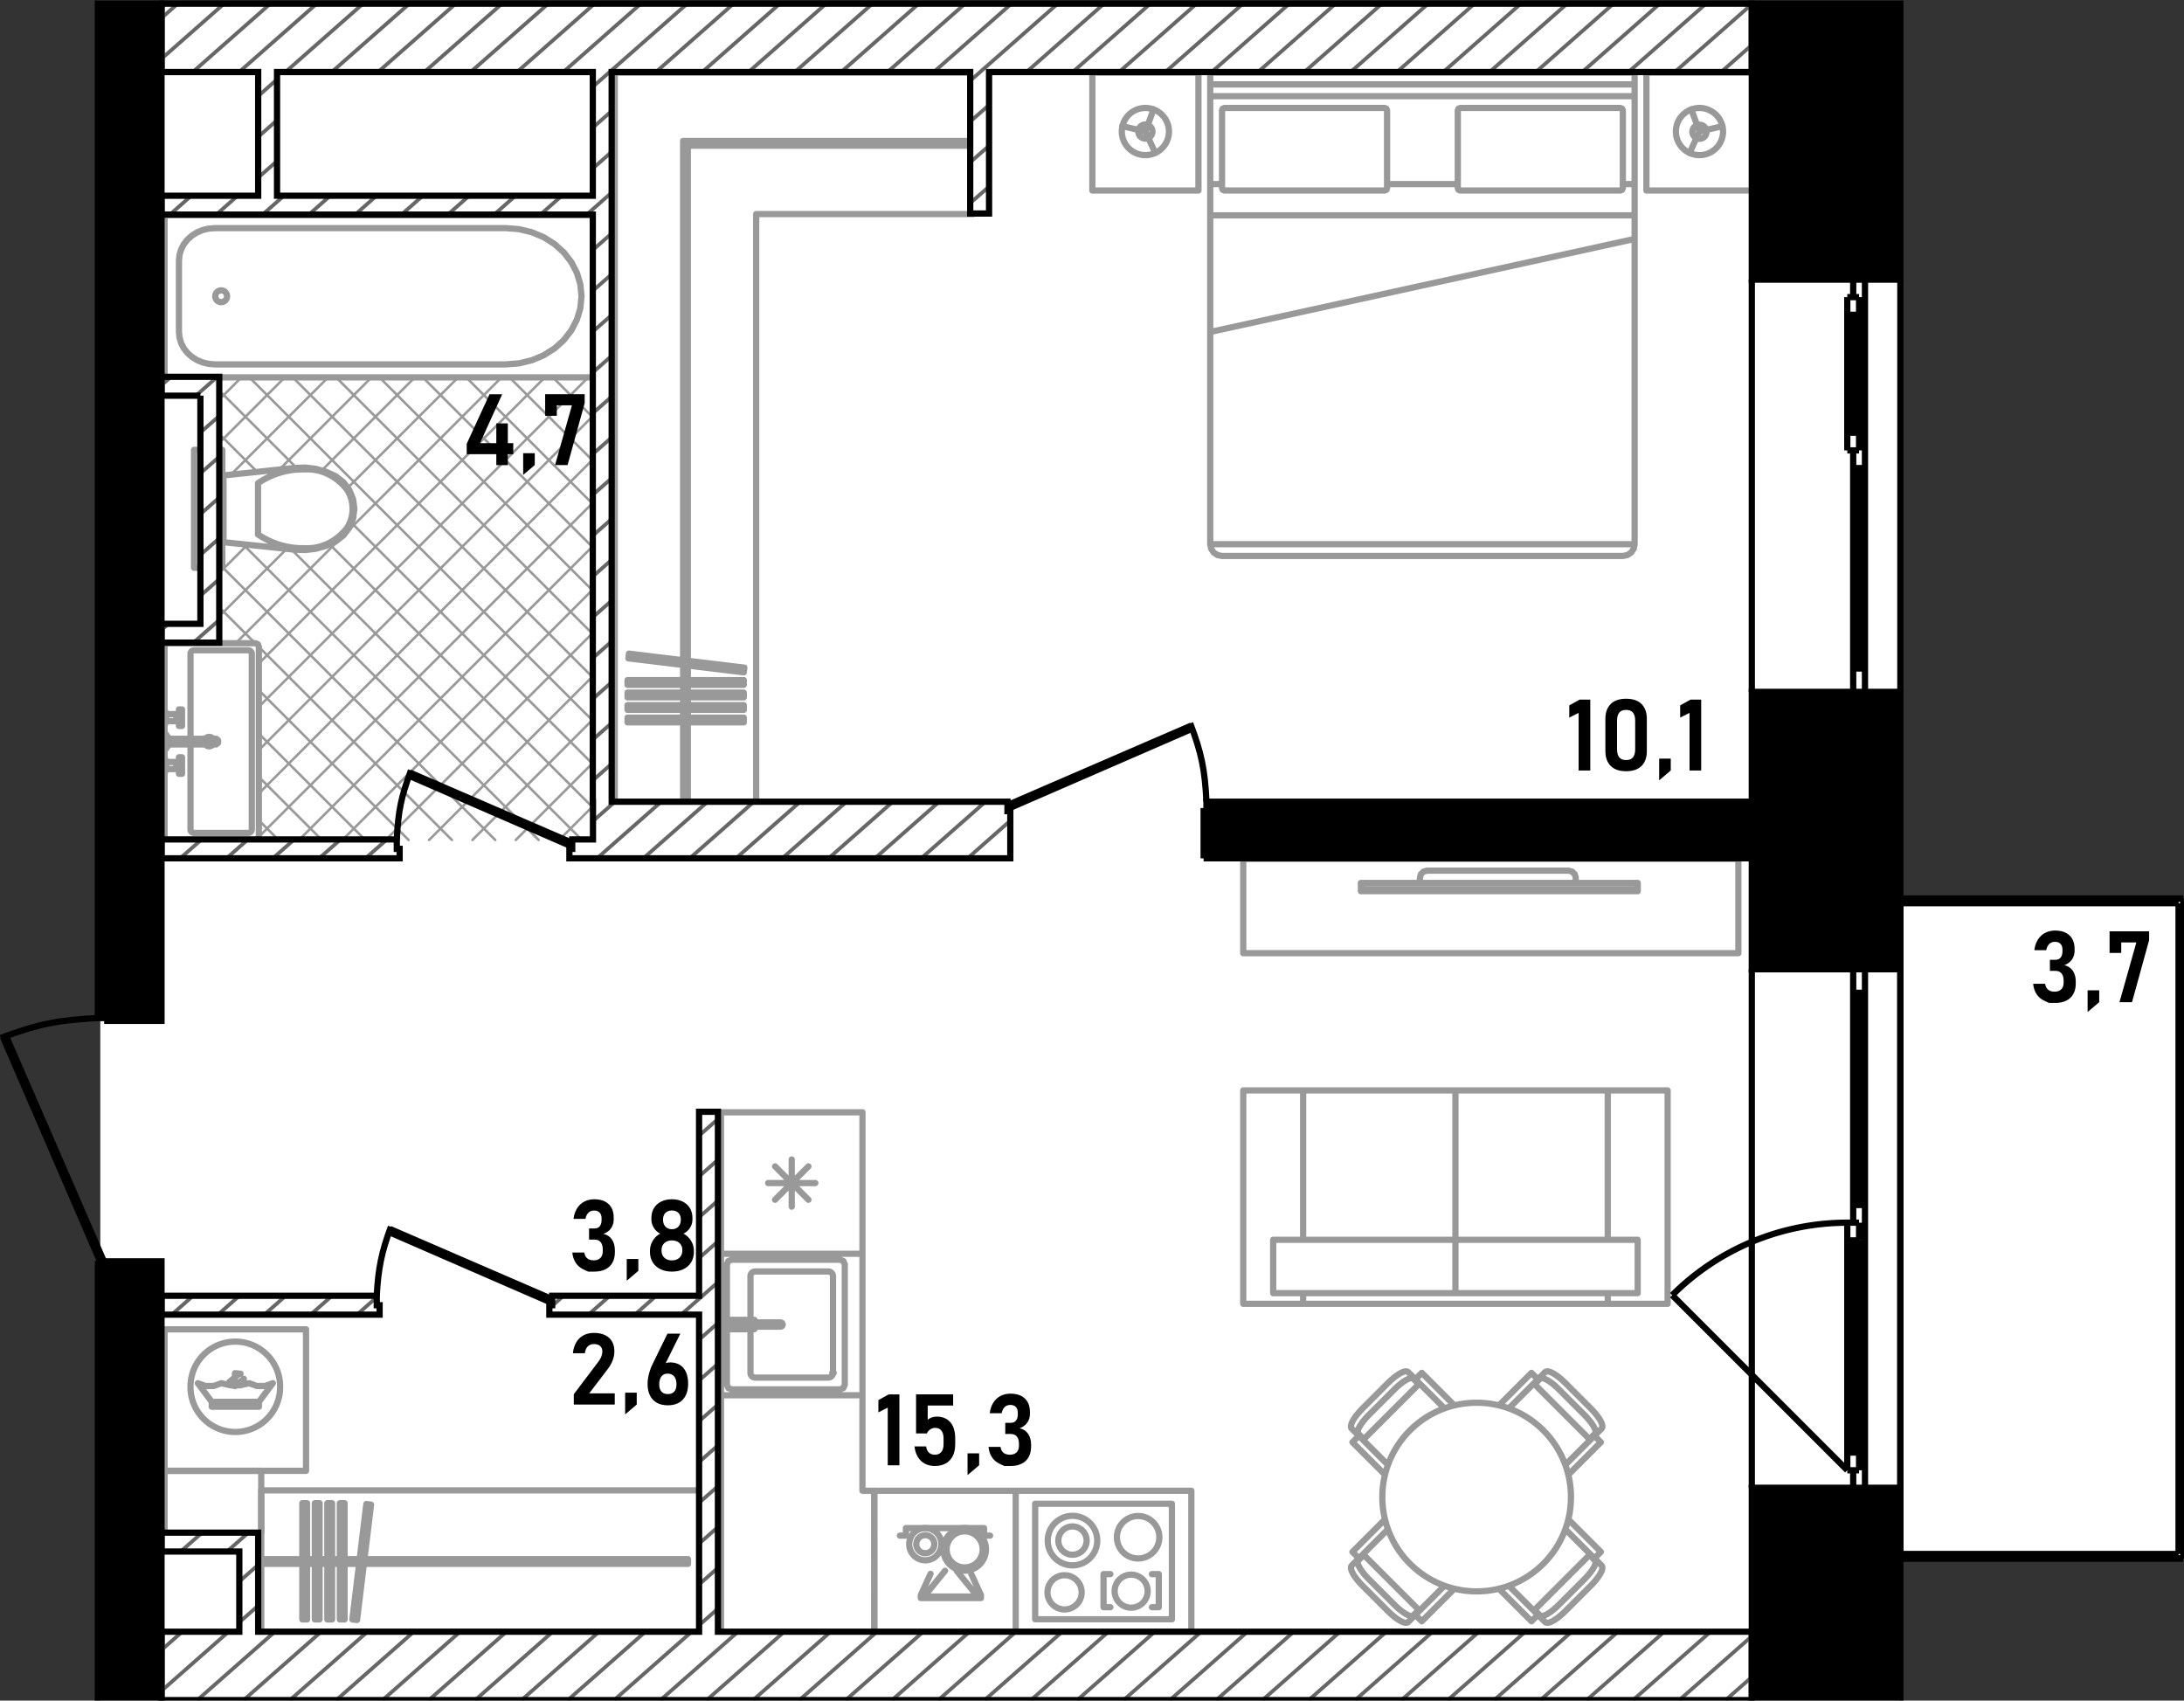 <svg xmlns="http://www.w3.org/2000/svg" viewBox="0 0 350.017 272.532"><rect x="0" y="0" width="350.017" height="272.532" fill="#333333" stroke="none"/><style>.st0{fill-rule:evenodd;clip-rule:evenodd;fill:#fff}.st2{fill:none;stroke:#999;stroke-linecap:round;stroke-linejoin:round;stroke-miterlimit:3}.st2,.st4,.st5,.st7{fill-rule:evenodd;clip-rule:evenodd}.st5,.st7{fill:none;stroke:#000;stroke-miterlimit:3}.st7{stroke:#666;stroke-width:.6;stroke-miterlimit:22.926}</style><g id="_x32_51"><path class="st0" d="M349.575 144.537h-45.167V.675H16.075v271.857h288.333v-23.328h45.167z" id="fon_1_"/><g id="mebel"><g id="mebel_7_"><path d="M89.605 134.612l5.893-5.893m-12.84 5.893l12.84-12.84m-19.787 12.84l19.787-19.787m-26.734 19.787l26.734-26.733m-33.681 26.733l33.681-33.681m-40.627 33.681l40.627-40.628m-47.575 40.628l47.575-47.575M41.488 134.1l54.009-54.008m-54.008 47.061l54.008-54.008m-54.008 47.061l54.008-54.009m-54.008 47.062l52.786-52.786m1.222-1.222h0m-54.008 47.061l45.839-45.839m8.169-8.169h0m-57.719 50.772l42.604-42.604m15.115-15.115h0M35.632 98.275l10.32-10.319m9.781-9.783l17.701-17.7M95.497 38.41h0M35.632 91.327l4.036-4.036M51.589 75.37l14.897-14.897M44.82 75.193l14.72-14.72M37.053 76.014l15.54-15.541M35.632 70.487l10.015-10.014M35.632 63.54l3.068-3.068m56.797-20.889h0m0 6.946h0m0 6.947h0m0 6.948h0m0 6.946L88.6 60.473m6.897 13.844L81.653 60.473m13.844 20.791L74.706 60.473m20.791 27.738L67.759 60.473m27.738 34.685L60.812 60.473m34.685 41.632L53.866 60.473m41.631 48.579l-48.58-48.579m48.58 55.526L39.971 60.473m55.526 62.472L56.312 83.76m-8.828-8.828L35.632 63.08m59.865 66.813L52.82 87.216M41.182 75.578l-5.55-5.55m57.638 64.584L46.69 88.033m39.634 46.579l-47.401-47.4m40.453 47.4L35.632 90.868m36.797 43.744l-30.94-30.94m-.642-.641l-5.215-5.215m29.851 36.796L41.49 110.618m17.046 23.994l-17.008-17.008m10.06 17.008L41.49 124.513m3.151 10.099l-3.152-3.152" fill-rule="evenodd" clip-rule="evenodd" fill="none" stroke="#999" stroke-width=".4" stroke-linecap="round" stroke-linejoin="round" stroke-miterlimit="3"/><path class="st2" d="M26.374 60.473h69.123m0 0V34.479m0 0H26.374m0 0v25.994M34.439 36.558l-1 .079m0 0l-.97.234m0 0l-.91.383m0 0l-.822.52m0 0l-.71.641m0 0l-.576.742m0 0l-.425.822m0 0l-.26.875m0 0l-.087.903m0 0v11.437m0 0l.087.903m0 0l.26.876m0 0l.425.821m0 0l.576.742m0 0l.71.641m0 0l.822.52m0 0l.91.382m0 0l.97.235m0 0l1 .079m0 0h46.658m0 0l2.101-.166m0 0l2.037-.493m0 0l1.91-.804m0 0l1.728-1.091m0 0l1.491-1.346m0 0l1.209-1.559m0 0l.891-1.725m0 0l.546-1.838m0 0l.184-1.896m0 0l-.184-1.895m0 0l-.546-1.838m0 0l-.891-1.726m0 0l-1.209-1.558m0 0l-1.491-1.346m0 0l-1.728-1.092m0 0l-1.91-.803m0 0l-2.037-.493m0 0l-2.101-.166m0 0H34.439M36.388 47.476a.944.944 0 11-1.889 0 .944.944 0 011.889 0zM26.374 134.046v-30.402m0 0l.166-.401m0 0l.401-.166m0-.001h13.981m0 0l.401.166m0 .001l.165.401m0 0v30.402m0 0l-.165.401m0 0l-.401.166m0-.001H26.941m0 0l-.401-.166m0 .001l-.166-.401M30.531 132.912v-13.615m0-.906v-13.614M31.098 104.211h8.691M40.356 104.777v28.135M39.789 133.479h-8.691M30.531 104.777c0-.313.254-.566.566-.566M39.789 104.211c.312 0 .566.253.566.566M40.356 132.912a.568.568 0 01-.566.567M31.098 133.479a.567.567 0 01-.566-.567M34.125 119.298a.754.754 0 01-1.21 0h1.21zm-1.21-.907a.759.759 0 011.21 0h-1.21zM26.904 118.391v.907m0 0h7.748m-.001 0l.301-.256m.001 0v-.395m0 0l-.301-.256m-.001 0h-7.748M26.904 119.6v-1.511m0 0h-.265m0 0v1.511m0 0h.265M26.639 119.978v-2.267m0 0h-.265m0 0v2.267m0 0h.265M28.264 122.113h-1.625m0 0v-.095m0 0h-.132m0 0v-.283m0 0h-.133m0 0v1.889m0 0h.133m0 0v-.283m0 .001h.132m0 0v-.095m0-.001h1.625m0 0v-.321m0 0h.416m0 0v1.077m0 0h.491m0 0v-2.645m0 0h-.491m0 0v1.077m0 .001h-.416m0 0v-.321M28.264 115.576h-1.625m0 0v.094m0 0h-.132m0 0v.284m0 0h-.133m0 0v-1.89m0 0h.133m0 0v.283m0 0h.132m0 0v.095m0 0h1.625m0 0v.322m0 0h.416m0 0v-1.078m0 0h.491m0 0v2.646m0 0h-.491m0 0v-1.077m0 0h-.416m0 0v.321M28.68 122.926l.071-.072M28.68 122.434l.071.072M28.264 122.926v-.492M26.639 123.247v-1.133M26.507 122.019v1.322M28.68 114.764l.071.072M28.68 115.255l.071-.072M28.264 114.764v.491M26.639 114.443v1.134M26.507 115.67v-1.322M29.171 122.68a.246.246 0 11-.492 0 .246.246 0 01.492 0zM29.171 115.009a.246.246 0 11-.492 0 .246.246 0 01.492 0zM50.624 87.941l1.645-.469m0 0l1.551-.718m0 0l1.23-.968m0 0l.943-1.248m0 0l.594-1.448m0 0l.205-1.551m0 0l-.205-1.551m0 0l-.594-1.447m0 0l-.943-1.249m0 0l-1.23-.968m0 0l-1.551-.718m0 0l-1.645-.469m0 0l-1.698-.207m0 0l-1.709.059m0 0l-11.585 1.223m0 0v10.654m0 0l11.585 1.223m0 0l1.709.06m0 0l1.698-.208M41.354 77.422v4.117M41.354 81.539v4.117M55.62 78.475c.57.89.881 1.961.887 3.064M48.791 75.227c2.591-.166 5.106 1.031 6.829 3.248M41.354 77.422c2.253-1.505 4.828-2.266 7.437-2.195M48.791 87.85c-2.609.07-5.185-.689-7.437-2.195M55.62 84.602c-1.723 2.217-4.238 3.413-6.829 3.248M56.507 81.539a5.743 5.743 0 01-.887 3.063M35.632 76.891v9.295m0 0h.189m0 0v-9.295m0 0h-.189M35.632 90.985V72.092M31.098 90.985V72.092M35.632 90.985h-4.534M35.632 72.092h-4.534M115.55 261.574v-37.976m0 0h22.672m0 0v15.304m0 0h1.89m0 0v22.672m0 0H115.55M41.867 245.704H26.374m0 0v-9.998m0 0h15.493m0 0v9.998M138.222 200.927v-22.671m0 0H115.55m0 0v22.671m0 0h22.672M123.108 189.591h7.557M124.214 192.263l5.344-5.343M126.886 193.37v-7.558M129.558 192.263l-5.344-5.343M135.388 221.899v-19.271m0 0l-.222-.535m0 0l-.534-.22m0 0H117.25m0 0l-.534.22m0 0l-.222.535m0 0v19.271m0 0l.222.534m0 0l.534.222m0 0h17.382m0 0l.534-.222m0 0l.222-.534M138.222 223.599v-22.672M115.55 223.599v-22.672M138.222 223.599H115.55M138.222 200.927H115.55M133.499 220.009v-15.492M132.744 203.762h-11.715M120.274 204.517v15.492M121.029 220.765h11.715M133.499 220.009h.108c0-.059-.049-.108-.108-.108s-.108.049-.108.108a.108.108 0 00.216 0h-.108zM132.744 203.762c.417 0 .756.338.756.755M120.274 204.517c0-.417.338-.755.756-.755M121.029 220.765a.755.755 0 01-.756-.756M133.499 220.009a.756.756 0 01-.756.756M125.106 212.604l.24-.101m0 0l.1-.24m0 0l-.101-.24m0 0l-.241-.1m0 0h-7.476m0 0l-.24.1m0 0l-.099.24m0 0l.099.241m0 0l.24.1m0 0h7.478M119.555 213.018v-.414m0 0h-1.927m0 0l-.24-.1m0 0l-.1-.241m0 0l.1-.24m0 0l.24-.1m0 0h1.927m0 0v-.414m0 0H117.1m0 0v1.509m0 0h2.455M120.916 213.008v-.404m0 0h-1.323m0 0v.404m0 0h1.323M120.916 211.519h-1.323m0 0v.404m0 0h1.323m0 0v-.404M165.9 240.981h21.916m0 0v18.516m0 0H165.9m0 0v-18.516M176.858 252.261v5.299M176.858 257.56h1.096M176.858 252.261h1.096M185.711 252.261v5.299M184.615 257.56h1.096M184.615 252.261h1.096M173.351 255.126a2.74 2.74 0 11-5.479.001 2.74 2.74 0 015.479-.001zM175.85 246.887a3.968 3.968 0 11-7.936 0 3.968 3.968 0 017.936 0z"/><path class="st2" d="M174.149 246.887a2.267 2.267 0 11-4.535.001 2.267 2.267 0 014.535-.001zM183.93 254.941a2.646 2.646 0 11-5.291-.001 2.646 2.646 0 015.291.001zM185.803 246.351a3.4 3.4 0 11-6.802-.002 3.4 3.4 0 016.802.002zM162.783 238.902h28.148M162.783 261.574h28.148M162.783 238.902v22.673M190.932 238.902v22.673M162.781 238.9l-22.672.002M162.783 261.573l-22.672.002M162.781 238.9l.002 22.673M140.109 238.902l.003 22.673M44.89 222.179a7.18 7.18 0 11-14.358 0 7.179 7.179 0 0114.358 0zM158.014 248.296a3.41 3.41 0 11-6.822 0 3.41 3.41 0 016.822 0z"/><path class="st2" d="M157.492 248.296a2.891 2.891 0 11-5.782 0 2.891 2.891 0 015.782 0zM150.873 247.465a2.579 2.579 0 11-5.16 0 2.579 2.579 0 015.16 0z"/><path class="st2" d="M149.738 247.465a1.445 1.445 0 11-2.89-.002 1.445 1.445 0 012.89.002zM261.972 87.207h-68.016m0 0V15.413m0 0h68.016m0 0v71.794M260.082 89.096h-64.236m0 0l-.723-.144m0 0l-.613-.409m0 0l-.409-.613m0 0l-.145-.723m0 0h68.016m0 0l-.144.723m0 0l-.41.613m0 0l-.612.409m0 0l-.724.144M261.972 11.634h-68.016m0 0v3.779m0 0h68.016m0 0v-3.779M193.956 11.634h68.016m0 0v1.89m0 0h-68.016m0 0v-1.89M192.068 11.634h-17.004m0 0v18.894m0 0h17.004m0 0V11.634M263.861 11.634h17.004m0 0v18.894m0 0h-17.004m0 0V11.634M221.919 17.302h-25.695m0 0l-.267.11m0 0l-.111.268m0 0v12.47m0 0l.111.266m0 0l.267.112m0 0h25.695m0 0l.267-.112m0 0l.111-.266m0 0V17.68m0 0l-.111-.268m0 0l-.267-.11M234.01 17.302h25.695m0 0l.267.11m0 0l.11.268m0 0v12.47m0 0l-.11.266m0 0l-.267.112m0 0H234.01m0 0l-.268-.112m0 0l-.11-.266m0 0V17.68m0 0l.11-.268m0 0l.268-.11M261.972 29.503h-1.89M233.632 29.503h-11.335M195.846 29.503h-1.89M261.972 34.513h-68.016m0 0v18.686m0 0l68.016-14.907m0 0v-3.779M155.982 11.634H98.521m0 0v116.933m0 0h22.671m0 0V34.306m0 0h34.79m0 0V11.634M109.479 128.566h.756m0 0V23.347m0 0l-.756-.756m0 0v105.975M100.573 115.761h18.626m0 0v-.755m0 0h-18.626m0 0v.755M100.573 113.757h18.626m0 0v-.756m0 0h-18.626m0 0v.756M100.573 111.752h18.626m0 0v-.755m0 0h-18.626m0 0v.755M100.573 109.747h18.626m0 0v-.755m0 0h-18.626m0 0v.755M100.708 105.501l18.491 2.242m0 0l.091-.751m0 0l-18.491-2.241m0 0l-.091.75M110.26 250.616v-.756m0 0H41.867m0 0v.756m0 0h68.393M48.453 240.896v18.626m0 0h.756m0 0v-18.626m0 0h-.756M50.458 240.896v18.626m0 0h.756m0 0v-18.626m0 0h-.756M52.463 240.896v18.626m0 0h.756m0 0v-18.626m0 0h-.756M54.467 240.896v18.626m0 0h.756m0 0v-18.626m0 0h-.756M58.713 241.03l-2.241 18.491m0 0l.751.091m0 0l2.241-18.49m0 .001l-.751-.092M278.598 137.636v15.114m0-.001h-79.351m0 0v-15.114m0 .001h79.351M218.102 142.516v-1.02m0 0h44.369m0 0v1.02m0 0h-44.369M227.563 141.496v-.832m0 0l.152-.567m0 0l.415-.415m0 0l.567-.152m0 0h22.699m0 0l.567.152m0 0l.414.415m0 0l.153.567m0 0v.832m0 0h-24.967M218.102 142.814v-.298m0 0h44.369m0 0v.298m0 0h-44.369M31.702 221.663l1.233.449m0 0h1.313m0 0l1.232-.449m0 0l1.474.342m0 0h1.513m0 0l1.472-.342m0 0l1.235.45m0 0h1.314m0 0l1.235-.45m0 0l-2.232 2.987m0 0h-7.558m0 0l-2.231-2.987M33.934 224.912h7.558m0 0v-.262m0 0h-7.558m0 0v.262M33.934 225.436h7.558m0 0v-.262m0 0h-7.558m0 0v.262M38.554 220.148l-.891-.085m0 0l-.021.227m0 0l.476.045m0 0l-1.383 1.142m0 0l.126.152m0 0l.641-.53m0 0l.068.082m0 0l-.74.611m0 0l.121.146m0 0l.74-.611m0 0l.08.097m0 0l-.601.497m0 0l.107.13m0 0l.601-.497m0 0l.081.098m0 0l-.415.343m0 0l.116.139m0 0l1.422-1.174M26.374 213.034h22.672m0 0v22.672m0 0H26.374m0 0v-22.672M155.982 23.348v-.756m0 0h-46.503m-.001 0l.756.756m0 0h45.747M158.671 246.088h-.964m0 0v-1.204m0 0l-12.523.002m0 0v1.204m0 0h-.964M157.208 256.093l-9.634.001m0 0v-.479m0 0h.723m0 0v.238m0 0l8.188-.001m0 0v-.238m0 0h.723m0 0v.479M157.208 255.614l-.047-.103m-.048-.102l-.047-.103m-.046-.103l-.048-.104m-.047-.103l-.047-.103m-.048-.103l-.047-.104m-.047-.101l-.047-.104m-.047-.104l-.047-.103m-.047-.102l-.048-.103m-.047-.104l-.047-.103m-.048-.103l-.046-.103m-.047-.104l-.047-.102m-.048-.104l-.047-.103m-.047-.102l-.047-.103m-.048-.103l-.046-.103m-.048-.104l-.047-.103m-.047-.103l-.047-.103m-.047-.104l-.048-.102M147.574 255.616l.047-.103m.048-.104l.048-.103m.045-.103l.047-.104m.047-.101l.048-.104m.047-.103l.047-.104m.048-.102l.047-.104m.046-.103l.048-.103m.047-.103l.047-.103m.047-.103l.048-.103m.047-.102l.047-.103m.047-.104l.047-.103m.047-.103l.047-.103m.047-.104l.048-.103m.047-.103l.046-.102m.049-.103l.047-.103m.046-.105l.047-.103m.047-.102l.048-.103M157.208 255.614h-.078m-.113 0h-.114m-.113 0h-.113m-.114 0h-.078m0 0l-.042-.051m-.071-.088l-.071-.089m-.072-.087l-.072-.088m-.071-.088l-.071-.088m-.072-.088l-.071-.088m-.071-.088l-.072-.088m-.072-.089l-.071-.087m-.071-.087l-.072-.088m-.072-.088l-.071-.088m-.071-.088l-.072-.088m-.071-.089l-.071-.089m-.072-.087l-.072-.088m-.071-.088l-.071-.088m-.072-.088l-.071-.088m-.072-.088l-.072-.088m-.071-.089l-.071-.087m-.071-.087l-.072-.088m-.071-.088l-.072-.088m-.072-.088l-.071-.088m-.071-.089l-.071-.089m-.073-.087l-.071-.088m-.071-.088l-.072-.088m-.071-.088l-.042-.052M147.574 255.616h.078m.113 0h.114m.114 0h.113m.113 0h.078m.001 0l.042-.052m.07-.089l.071-.088m.072-.086l.071-.088m.072-.088l.072-.088m.072-.088l.071-.089m.071-.089l.072-.088m.07-.088l.071-.087m.073-.088l.072-.088m.07-.088l.071-.089m.072-.087l.071-.088m.071-.089l.072-.088m.072-.086l.071-.088m.071-.088l.072-.089m.071-.089l.072-.088m.071-.088l.072-.088m.071-.088l.071-.087m.072-.088l.072-.089m.071-.087l.071-.088m.072-.088l.071-.088m.071-.089l.072-.088m.072-.086l.071-.089m.071-.089l.072-.088m.072-.088l.042-.052M276.142 21.08a3.778 3.778 0 11-7.557.001 3.778 3.778 0 017.557-.001z"/><path class="st2" d="M273.496 21.08a1.134 1.134 0 11-2.267.001 1.134 1.134 0 012.267-.001zM187.344 21.08a3.778 3.778 0 11-7.557.001 3.778 3.778 0 017.557-.001z"/><path class="st2" d="M184.699 21.08a1.134 1.134 0 11-2.269 0 1.134 1.134 0 012.269 0zM276.042 20.22l-3.679.86m0 0l-1.584 3.432m0 0l1.584-3.432m0 0l-1.306-3.545M179.886 20.22l3.68.86m0 0l1.583 3.432m0 0l-1.583-3.432m0 0l1.305-3.545M254.955 225.721l-4.109-4.109m0 0l-.426-.407m0 0l-.43-.371m0 0l-.424-.328m0 0l-.403-.276m0 0l-.017-.009m0 0l-.375-.216m0 0l-.332-.147m0 0l-.025-.008m0 0l-.281-.075m0 0l-.028-.004m0 0l-.22.002m0 0l-.03.002m0 0l-.029.007m0 0l-.027.013m0 0l-.154.078m0 0l-.024.018m0 0l-.012.01m0 0l-1.133 1.134m0 0l-1.03-1.029m0 0l-5.217 5.217m11.114 11.116l5.217-5.218m.001 0l-1.029-1.029m0 0l1.134-1.134m0 0l.011-.011m0 0l.017-.025m0 0l.078-.154m0 0l.013-.027m0 0l.008-.029m0 0l.002-.029m0 0l.001-.221m0 0l-.003-.028m0 0l-.075-.281m0 0l-.008-.025m0 0l-.148-.332m0 0l-.214-.376m0 0l-.011-.016m0 0l-.276-.404m0 0l-.328-.423m0 0l-.371-.429m0 0l-.407-.427M245.807 221.704l9.057 9.056M245.93 221.827l.898-.898M254.74 230.636l.898-.897M250.867 234.757l4.664-4.664M241.81 225.7l4.665-4.664M249.816 222.634l4.117 4.117M246.828 220.929c.354-.354 1.691.409 2.988 1.706M253.932 226.75c1.296 1.296 2.06 2.634 1.705 2.988M218.356 254.103l4.108 4.108m0 0l.427.408m0 0l.43.371m0 0l.423.328m0 0l.404.275m0 0l.016.011m0 0l.376.215m0 0l.332.147m0 0l.024.008m0 0l.281.075m0 0l.029.003m0 0l.22-.001m0 0l.03-.002m0 0l.028-.008m0 0l.027-.012m0 0l.154-.078m0 0l.025-.018m0 0l.011-.011m0 0l1.134-1.133m0 0l1.029 1.029m0 0l5.219-5.218m-11.116-11.114l-5.216 5.217m-.001 0l1.029 1.029m0 0l-1.135 1.134m0 0l-.01.011m0 0l-.017.025m0 0l-.078.153m0 0l-.013.027m0 0l-.008.03m0 0l-.002.029m0 0l-.001.221m0 0l.003.027m0 0l.074.282m0 0l.009.025m0 0l.147.332m0 0l.215.375m0 0l.01.016m0 0l.276.404m0 0l.329.424m0 0l.371.429m0 0l.407.427M227.504 258.12l-9.057-9.056M227.381 257.996l-.898.898M218.57 249.187l-.897.897M222.443 245.067l-4.663 4.664M231.5 254.123l-4.664 4.664M223.495 257.19l-4.117-4.117M226.482 258.895c-.354.354-1.692-.409-2.988-1.705M219.378 253.073c-1.296-1.296-2.06-2.634-1.705-2.988M222.465 221.612l-4.108 4.109m0 0l-.408.427m0 0l-.371.429m0 0l-.329.423m0 0l-.275.404m0 0l-.01.016m0 0l-.216.376m0 0l-.146.332m0 0l-.009.025m0 0l-.074.281m0 0l-.003.028m0 0l.001.221m0 0l.002.029m0 0l.008.029m0 0l.012.027m0 0l.078.154m0 0l.018.024m0 0l.01.012m0 0l1.134 1.133m0 0l-1.029 1.03m0 0l5.217 5.217m11.115-11.115l-5.218-5.217m0 0l-1.028 1.029m0 0l-1.135-1.134m0 0l-.01-.01m0 0l-.026-.018m0 0l-.153-.078m0 0l-.027-.013m0 0l-.029-.007m0 0l-.029-.002m0 0l-.221-.002m0 0l-.028.004m0 0l-.281.075m0 0l-.025.008m0 0l-.332.147m0 0l-.376.215m0 0l-.015.01m0 0l-.405.276m0 0l-.423.328m0 0l-.429.371m0 0l-.427.407M218.447 230.76l9.057-9.057M218.57 230.636l-.897-.897M227.381 221.827l-.898-.898M231.5 225.7l-4.664-4.664M222.443 234.756l-4.663-4.663M219.378 226.751l4.117-4.117M217.673 229.739c-.354-.354.409-1.692 1.705-2.988M223.494 222.634c1.297-1.296 2.635-2.059 2.988-1.705M250.845 258.211l4.109-4.108m0 0l.408-.427m0 0l.371-.43m0 0l.328-.424m0 0l.275-.403m0 0l.011-.017m0 0l.215-.375m.001 0l.147-.332m-.001 0l.008-.024m.001 0l.075-.282m-.001 0l.003-.028m.001 0l-.001-.22m-.001 0l-.002-.03m0 0l-.008-.029m.001 0l-.012-.027m0 0l-.078-.154m-.001 0l-.018-.024m.001 0l-.011-.012m-.001 0l-1.133-1.133m0 0l1.029-1.03m0 0l-5.218-5.218M240.228 254.6l5.219 5.218m0-.001l1.029-1.029m-.001 0l1.134 1.134m.001 0l.011.011m-.001 0l.025.017m.001 0l.153.078m-.001 0l.027.013m.001 0l.03.008m-.001 0l.029.002m.001 0l.221.001m-.001 0l.027-.003m.001 0l.281-.075m0 0l.026-.008m0 0l.332-.148m0 0l.375-.214m0 0l.016-.011m-.001 0l.404-.276m0 0l.424-.328m0 0l.429-.371m.001 0l.426-.407M254.864 249.064l-9.057 9.057M254.74 249.187l.898.897M245.93 257.996l.898.898M241.81 254.123l4.665 4.664M250.867 245.067l4.664 4.664M253.933 253.073l-4.117 4.117M255.638 250.084c.354.354-.409 1.691-1.705 2.987M249.816 257.189c-1.296 1.296-2.634 2.06-2.988 1.705M251.769 239.911c0 8.348-6.767 15.114-15.114 15.114-8.348 0-15.115-6.766-15.115-15.114 0-8.347 6.767-15.114 15.115-15.114 8.347 0 15.114 6.767 15.114 15.114zM208.845 208.941v-1.71m0 0h48.819m0 0v1.71m0 0h-48.819M208.845 174.744h24.41m-.001 0v23.938m0 0h-24.41m.001 0v-23.938M233.255 174.744h24.41m-.001 0v23.938m0 0h-24.41m.001 0v-23.938M257.664 174.744h9.598m0 0v34.198m0 0h-9.598m0 0v-1.711m0-8.549v-23.938M199.247 174.744h9.598m0 0v23.938m0 8.549v1.711m0 0h-9.598m0 0v-34.198M233.255 207.231v-8.55m0 .001h29.208m0 0v8.55m0-.001h-29.208M233.255 207.231v-8.55m0 .001h-29.208m-.001 0v8.55m0-.001h29.208M41.867 238.84v22.672m0 0h70.66m0 0V238.84m0 0h-70.66"/></g></g><g id="walls_1_"><path d="M190.744 115.909c1.833 4.819 2.346 7.425 2.608 12.569" fill="none" stroke="#000" stroke-miterlimit="3"/><path class="st4" d="M190.731 115.819l-29.271 12.659v1.511h.454l29.418-12.783z"/><path class="st5" d="M65.869 123.458c-1.603 4.294-2.04 6.488-2.275 11.065"/><path class="st4" d="M65.903 123.364l-.601 1.389 25.951 11.282h.454v-1.511z"/><path class="st5" d="M62.653 196.601c-1.497 4.015-2.048 6.701-2.271 11.055"/><path class="st4" d="M62.69 196.497l-.599 1.388 25.95 11.282h.453l.001-1.512z"/><g><path class="st5" d="M.118 166.343c6.024-2.247 9.141-2.872 15.563-3.2"/><path class="st4" d="M.022 166.384l15.658 36.209h1.513v-.454L1.41 165.785z"/></g><g><path class="st5" d="M297 44.781h-16.248M304.557 44.781h-5.668M298.889 44.781H297M297 110.907h-16.248M304.557 110.907h-5.668M298.889 110.907H297M304.557 110.907V44.782M280.752 110.907V44.782M297 110.907v-3.779M297 107.129h1.89M298.889 107.129v3.779M298.889 73.121v1.889M298.889 75.01H297M297 75.01v-1.889M297.944 107.129V75.01M297 107.129V75.01M298.889 75.01v32.119M297 73.121v-.945M297 72.176h.944M297.944 72.176v-.944M297.944 71.232h.945M298.889 71.232v1.889M298.889 44.781v3.779M298.889 48.56h-.944M297.944 48.56v-.944M297.944 47.615H297M297 47.615v-2.833M298.889 48.56v22.672M296.055 69.342V50.449M296.055 72.176v-2.834M296.055 69.342h1.89M297.944 69.342v2.834M297.944 72.176h-1.89M297.944 47.615v2.833M297.944 50.449h-1.89M296.055 50.449v-2.833M296.055 47.615h1.89M297.944 50.449v18.893M296.055 69.342V50.449M297 69.342V50.449M298.889 110.907H297M298.889 110.907H297M304.557 110.907h-5.668M297 110.907h-16.248M298.889 44.781H297M298.889 44.781H297M304.557 44.781h-5.668M297 44.781h-16.248"/><g><path class="st5" d="M297 238.451h-16.248M304.557 238.451h-5.668M298.889 238.451H297M297 155.322h-16.248M304.557 155.322h-5.668M298.889 155.322H297M304.557 155.322v83.129M280.752 155.322v83.129M297 155.322v3.779M297 159.101h1.89M298.889 159.101v-3.779M298.889 194.997v-1.889M298.889 193.109H297M297 193.109v1.889M297.944 159.101v34.008M297 159.101v34.008M298.889 193.109v-34.008M297 194.997v.945M297 195.943h.944M297.944 195.943v.944M297.944 196.887h.945M298.889 196.887v-1.89M298.889 238.451v-3.778M298.889 234.673h-.944M297.944 234.673v.944M297.944 235.618H297M297 235.618v2.833M296.055 235.618L268 207.562M298.889 234.673v-37.786M296.055 198.777v34.007M296.055 195.943v2.834M296.055 198.777h1.89M297.944 198.777v-2.834M297.944 195.943h-1.89M297.944 235.618v-2.835M297.944 232.783h-1.89M296.055 232.783v2.835M296.055 235.618h1.89M297.944 232.783v-34.006M296.055 198.777v34.007M297 198.777v34.007M268 207.563a39.676 39.676 0 0128.055-11.62M298.889 155.322H297M298.889 155.322H297M304.557 155.322h-5.668M297 155.322h-16.248M298.889 238.451H297M298.889 238.451H297M304.557 238.451h-5.668M297 238.451h-16.248"/></g><g><path class="st5" d="M304.557 143.986H349.9m0 0v105.801m0 0h-45.344m.001 0V143.986M349.144 249.031h-44.588m.001 0v-104.29m0 0h44.588m-.001 0v104.29"/></g></g><path class="st0" d="M41.376 272.445H25.883v-10.958h12.47v-12.848h-12.47v-3.022h15.493v15.87h70.661V210.68H88.042v-1.512h.453v-1.511h23.542v-29.489h3.022v83.319h165.693v10.958H41.376zM25.883.588v10.958h15.494v19.822H25.883v3.023h69.123v94.088h.026v6.046h-3.325v1.511h-.454v1.512h70.662v-7.558h-.454v-1.511H98.032l-.004-116.933h57.461v22.672h3.022V11.546h122.24V.588H25.883zm69.123 10.958v19.822H44.398V11.546h50.608zM25.883 207.657v3.023h34.952v-1.512h-.453v-1.511H25.883zm6.235-144.249h-6.235v-3.023h9.257v42.604h-9.258v-3.023h6.235V63.408h.001zm31.928 74.14H25.883v-3.023h37.711v1.511h.453v1.512z"/><path d="M304.557 272.445h-23.805v-33.992h23.805v33.992h0zm-278.674 0H15.681v-69.851h1.512v-.454h8.69v70.305h0zM280.751 11.546l.001-10.958h23.806l-.002 44.194h-23.805V11.546h0zm-265.07 0v151.599h1.512v.453h8.69V.588H15.68l.001 10.958h0zm177.218 126.002h87.852v17.775h23.805v-44.415h-23.805v17.571h-87.4v1.511h-.452v7.558z" fill-rule="evenodd" clip-rule="evenodd" stroke="#000" stroke-miterlimit="3"/><g><path class="st7" d="M28.515.564l-2.56 2.26M35.935.564l-9.98 8.79M43.355.564l-12.44 10.96M50.785.564l-12.44 10.96M58.205.564l-12.44 10.96M44.465 12.664l-3.02 2.67M30.685 31.344l-3.44 3.03M65.635.564l-12.45 10.96M44.465 19.204l-3.02 2.67M44.465 25.744l-3.02 2.66M73.055.564l-12.45 10.96M38.115 31.344l-3.44 3.03M80.475.564l-12.44 10.96M45.535 31.344l-3.44 3.03M87.895.564l-12.45 10.96M52.955 31.344l-3.44 3.03M95.315.564l-12.44 10.96M27.435 60.364l-1.48 1.3M60.375 31.344l-3.44 3.03M102.735.564l-12.44 10.96M34.855 60.364l-3.43 3.02M67.795 31.344l-3.44 3.03M110.165.564l-15.09 13.29M35.215 66.584l-3.03 2.67M75.225 31.344l-3.44 3.03M117.585.564l-12.44 10.96M98.095 17.734l-3.02 2.66M35.215 73.124l-3.03 2.67M82.645 31.344l-3.44 3.03M125.005.564l-12.44 10.96M98.095 24.274l-3.02 2.66M35.215 79.664l-3.03 2.67M90.065 31.344l-3.44 3.03M98.095 30.804l-4.05 3.57M35.215 86.194l-3.03 2.67M132.425.564l-12.44 10.96M98.095 37.344l-3.02 2.66M27.035 99.944l-1.08.95M35.215 92.734l-3.03 2.67M139.845.564l-12.44 10.96M98.095 43.884l-3.02 2.66M35.215 99.274l-4.19 3.69M147.275.564l-12.44 10.96M98.095 50.424l-3.02 2.66M154.695.564l-12.44 10.96M98.095 56.964l-3.02 2.66M162.125.564l-12.45 10.96M98.095 63.504l-3.02 2.66M169.545.564l-13.98 12.31M98.105 70.034l-3.03 2.67M176.965.564l-12.44 10.96M158.585 16.754l-3.02 2.66M98.105 76.564l-3.03 2.67M32.335 134.504l-3.43 3.02M184.385.564l-12.45 10.96M158.585 23.284l-3.02 2.66M98.105 83.104l-3.03 2.67M39.755 134.504l-3.42 3.02M158.585 29.824l-3.02 2.66M191.805.564l-12.44 10.96M98.105 89.644l-3.03 2.67M47.185 134.504l-3.43 3.02M199.225.564l-12.44 10.96M98.105 96.184l-3.03 2.67M54.605 134.504l-3.43 3.02M206.655.564l-12.44 10.96M98.105 102.724l-3.03 2.67M62.035 134.504l-3.43 3.02M214.075.564l-12.44 10.96M98.105 109.264l-3.03 2.67M221.505.564l-12.45 10.96M98.105 115.794l-3.03 2.67M228.915.564l-12.44 10.96M98.105 122.334l-3.03 2.67M236.335.564l-12.44 10.96M98.585 128.454l-3.48 3.07M243.765.564l-12.44 10.96M251.185.564l-12.44 10.96M106.005 128.454l-10.29 9.07M258.605.564l-12.44 10.96M113.435 128.454l-10.3 9.07M266.035.564l-12.44 10.96M30.975 207.634l-3.44 3.03M120.855 128.454l-10.29 9.07M273.445.564l-12.44 10.96M38.385 207.634l-3.44 3.03M128.275 128.454l-10.3 9.07M280.825.604l-12.4 10.92M45.815 207.634l-3.44 3.03M135.695 128.454l-10.3 9.07M280.825 7.144l-4.97 4.38M53.235 207.634l-3.44 3.03M143.115 128.454l-10.29 9.07M60.455 207.814l-3.23 2.85M150.545 128.454l-10.3 9.07M157.965 128.454l-10.3 9.07M161.985 131.454l-6.89 6.07M32.415 245.594l-3.43 3.02M115.158 179.246l-3.053 2.688M39.835 245.594l-3.43 3.02M115.125 185.804l-3.02 2.66M90.345 207.634l-2.23 1.97M29.235 261.464l-3.28 2.89M41.445 250.714l-3.02 2.66M115.125 192.344l-3.02 2.66M41.445 257.254l-3.02 2.66M36.665 261.464l-10.71 9.43M97.765 207.634l-3.44 3.03M105.195 207.634l-3.44 3.03M44.085 261.464l-12.44 10.96M115.125 198.884l-3.02 2.66M51.505 261.464l-12.44 10.96M115.125 205.424l-5.95 5.24M58.935 261.464l-12.45 10.96M115.125 211.964l-3.02 2.66M66.355 261.464l-12.44 10.96M115.125 218.504l-3.02 2.66M73.775 261.464l-12.44 10.96M115.125 225.034l-3.02 2.66M81.195 261.464l-12.44 10.96M115.125 231.574l-3.02 2.66M88.615 261.464l-12.44 10.96M115.125 238.114l-3.02 2.66M96.045 261.464l-12.44 10.96M115.125 244.654l-3.02 2.66M103.465 261.464l-12.44 10.96M115.125 251.194l-3.02 2.66M110.885 261.464l-12.44 10.96M115.125 257.734l-3.02 2.66M118.315 261.464l-12.44 10.96M125.725 261.464l-12.44 10.96M133.155 261.464l-12.44 10.96M140.575 261.464l-12.44 10.96M147.995 261.464l-12.44 10.96M155.425 261.464l-12.45 10.96M162.845 261.464l-12.44 10.96M170.265 261.464l-12.45 10.96M177.685 261.464l-12.44 10.96M185.105 261.464l-12.44 10.96M192.535 261.464l-12.44 10.96M199.955 261.464l-12.44 10.96M207.375 261.464l-12.44 10.96M214.795 261.464l-12.44 10.96M222.215 261.464l-12.44 10.96M229.645 261.464l-12.44 10.96M237.065 261.464l-12.44 10.96M244.485 261.464l-12.44 10.96M251.915 261.464l-12.44 10.96M259.335 261.464l-12.44 10.96M266.755 261.464l-12.45 10.96M274.175 261.464l-12.44 10.96M280.825 262.144l-11.67 10.28M280.825 268.684l-4.25 3.74"/></g><path d="M41.376 272.445H25.883v-10.958h12.47v-12.848h-12.47v-3.022h15.493v15.87h70.661V210.68H88.042v-1.512h.453v-1.511h23.542v-29.489h3.022v83.319h165.693v10.958H41.376h0zM25.883.588v10.958h15.494v19.822H25.883v3.023h69.123v94.088h.026v6.046h-3.325v1.511h-.454v1.512h70.662v-7.558h-.454v-1.511H98.032l-.004-116.933h57.461v22.672h3.022V11.546h122.24V.588H25.883h0zm69.123 10.958H44.398v19.822h50.608V11.546h0zM25.883 207.657v3.023h34.952v-1.512h-.453v-1.511H25.883h0zm6.235-144.249h-6.235v-3.023h9.257v42.604h-9.258v-3.023h6.235V63.408h.001zm31.928 74.14v-1.512h-.453v-1.511h-37.71v3.023h38.163z" fill-rule="evenodd" clip-rule="evenodd" fill="none" stroke="#000" stroke-miterlimit="22.926"/></g><g id="sizes"><path d="M144.14 234.815h-1.867v-9.234l-1.5.758v-1.961l1.656-.922h1.711v11.359zM148.23 234.565c-.466-.245-.843-.603-1.129-1.074s-.466-1.032-.539-1.684v-.008h1.867v.008c.047.417.192.741.438.973s.565.348.961.348c.442 0 .785-.146 1.027-.438s.363-.706.363-1.242v-.953c0-.531-.116-.942-.348-1.234s-.559-.438-.98-.438c-.292 0-.556.078-.793.234s-.423.375-.559.656h-1.727v-6.258h5.945v1.789h-4.078v2.281c.177-.161.397-.286.66-.375s.527-.133.793-.133c.62 0 1.151.136 1.594.406s.78.667 1.012 1.188.348 1.148.348 1.883v.953c0 .734-.129 1.362-.387 1.883s-.632.918-1.121 1.191-1.078.41-1.766.41c-.588.001-1.116-.121-1.581-.366zM155.062 232.909h1.859v1.906l-1.859 1.578v-3.484zM160.96 234.932l-.766-.359c-.511-.239-.918-.59-1.223-1.051s-.485-1.012-.543-1.652h1.914c.042.281.128.515.258.699s.3.324.508.418.45.141.727.141c.469 0 .831-.126 1.086-.379s.383-.61.383-1.074v-.305c0-.5-.113-.887-.34-1.16s-.551-.41-.973-.41h-.883v-1.781h.883c.359 0 .637-.118.832-.355s.293-.569.293-.996v-.273c0-.401-.105-.71-.316-.926s-.509-.324-.895-.324c-.234 0-.444.05-.629.148s-.343.249-.473.449-.224.446-.281.738h-1.906c.083-.656.274-1.222.574-1.695s.685-.833 1.156-1.078 1.004-.367 1.598-.367c.989 0 1.757.258 2.301.773s.816 1.242.816 2.18v.266c0 .547-.144 1.023-.43 1.43s-.692.706-1.219.898c.583.13 1.035.426 1.355.887s.48 1.048.48 1.762v.266c0 .661-.129 1.227-.387 1.695s-.634.825-1.129 1.07-1.089.367-1.781.367l-.99-.002zM94.257 203.781l-.766-.359c-.511-.239-.918-.59-1.223-1.051s-.485-1.012-.543-1.652h1.914c.042.281.128.515.258.699s.3.324.508.418.45.141.727.141c.469 0 .831-.126 1.086-.379s.383-.61.383-1.074v-.305c0-.5-.113-.887-.34-1.16s-.551-.41-.973-.41h-.883v-1.781h.883c.359 0 .637-.118.832-.355s.293-.569.293-.996v-.273c0-.401-.105-.71-.316-.926s-.509-.324-.895-.324c-.234 0-.444.05-.629.148s-.343.249-.473.449-.224.446-.281.738h-1.906c.083-.656.274-1.222.574-1.695s.685-.833 1.156-1.078 1.004-.367 1.598-.367c.989 0 1.757.258 2.301.773s.816 1.242.816 2.18v.266c0 .547-.144 1.023-.43 1.43s-.692.706-1.219.898c.583.13 1.035.426 1.355.887s.48 1.048.48 1.762v.266c0 .661-.129 1.227-.387 1.695s-.634.825-1.129 1.07-1.089.367-1.781.367l-.99-.002zM100.444 201.757h1.859v1.906l-1.859 1.578v-3.484zM105.835 203.39c-.531-.261-.942-.629-1.234-1.105s-.438-1.03-.438-1.66v-.188c0-.567.149-1.102.449-1.602s.696-.878 1.191-1.133c-.422-.219-.762-.534-1.02-.945s-.387-.847-.387-1.305v-.281c0-.594.137-1.116.41-1.566s.657-.8 1.152-1.047 1.07-.371 1.727-.371 1.231.124 1.727.371.879.597 1.152 1.047.41.973.41 1.566v.281c0 .469-.132.907-.395 1.316s-.608.72-1.035.934c.5.261.902.64 1.207 1.137s.457 1.03.457 1.598v.188c0 .63-.146 1.184-.438 1.66s-.703.845-1.234 1.105-1.148.391-1.852.391-1.318-.13-1.849-.391zm2.723-1.601c.253-.13.448-.315.586-.555s.207-.513.207-.82v-.109c0-.302-.069-.567-.207-.797s-.332-.407-.582-.535-.542-.191-.875-.191-.625.063-.875.191-.444.308-.582.539-.207.499-.207.801v.117c0 .308.069.579.207.816s.333.419.586.547.543.191.871.191.618-.065.871-.195zm-.125-4.989c.216-.122.383-.297.5-.523s.176-.488.176-.785v-.109c0-.276-.059-.521-.176-.734s-.284-.378-.5-.492-.465-.172-.746-.172-.53.058-.746.172-.383.278-.5.492-.176.461-.176.742v.117c0 .292.059.55.176.773s.284.397.5.52.465.184.746.184.53-.063.746-.185z"/><g><path d="M91.961 223.429l3.93-5.203c.203-.266.36-.54.473-.824s.168-.548.168-.793v-.016c0-.38-.116-.675-.348-.883s-.562-.313-.988-.313c-.411 0-.743.126-.996.379s-.405.61-.457 1.074v.008H91.82v-.008c.073-.683.255-1.266.547-1.75s.677-.854 1.156-1.109 1.031-.383 1.656-.383c.692 0 1.284.116 1.773.348s.863.569 1.121 1.012.387.977.387 1.602v.008c0 .458-.087.923-.262 1.395s-.415.913-.723 1.324l-3.047 4h4.094v1.789h-6.563v-1.657zM100.188 223.179h1.859v1.906l-1.859 1.578v-3.484zM105.281 224.8c-.484-.269-.854-.659-1.109-1.172s-.383-1.132-.383-1.855v-.008c0-.417.051-.855.152-1.316a8.32 8.32 0 01.532-1.609c.035-.075.069-.149.105-.223l2.391-4.891h2.063l-2.813 5.664-.266-.281c.13-.245.32-.435.57-.57s.542-.203.875-.203c.604 0 1.122.133 1.555.398s.762.652.988 1.16.34 1.118.34 1.832v.008c0 .729-.128 1.354-.383 1.875s-.626.917-1.113 1.188-1.071.406-1.754.406-1.265-.134-1.75-.403zm2.774-1.793c.239-.266.359-.646.359-1.141v-.008c0-.552-.122-.978-.367-1.277s-.597-.449-1.055-.449c-.427 0-.757.151-.988.453s-.348.729-.348 1.281v.008c0 .495.12.874.359 1.137s.578.395 1.016.395c.443 0 .784-.133 1.024-.399z"/></g><g><path d="M328.38 160.721l-.766-.359c-.511-.239-.918-.59-1.223-1.051s-.485-1.012-.543-1.652h1.914c.042.281.128.515.258.699.13.185.3.324.508.418s.45.141.727.141c.469 0 .831-.126 1.086-.379.255-.252.383-.61.383-1.074v-.305c0-.5-.113-.887-.34-1.16s-.551-.41-.973-.41h-.883v-1.781h.883c.359 0 .637-.118.832-.355.195-.237.293-.569.293-.996v-.273c0-.401-.105-.709-.316-.926-.211-.216-.509-.324-.895-.324-.234 0-.444.05-.629.148a1.295 1.295 0 00-.473.449c-.13.201-.224.447-.281.738h-1.906c.083-.656.274-1.221.574-1.695.3-.474.685-.833 1.156-1.078a3.415 3.415 0 011.598-.367c.989 0 1.757.258 2.301.773s.816 1.242.816 2.18v.266c0 .547-.144 1.023-.43 1.43s-.692.706-1.219.898c.583.13 1.035.426 1.355.887s.48 1.048.48 1.762v.266c0 .662-.129 1.227-.387 1.695s-.634.826-1.129 1.07c-.495.245-1.089.367-1.781.367l-.99-.002zM334.568 158.698h1.859v1.906l-1.859 1.578v-3.484zM344.427 150.667l-2.742 9.938h-2.008l2.703-9.57h-2.422v1.672h-1.867v-3.461h6.336v1.421z"/></g><g><path d="M254.865 123.477h-1.867v-9.234l-1.5.758v-1.961l1.656-.922h1.711v11.359zM258.135 122.742c-.565-.567-.848-1.359-.848-2.375v-5.164c0-1.021.284-1.813.852-2.379.567-.565 1.391-.848 2.469-.848 1.083 0 1.907.281 2.473.844s.848 1.357.848 2.383v5.164c0 1.021-.284 1.814-.852 2.379-.567.565-1.391.848-2.469.848-1.084 0-1.908-.284-2.473-.852zm3.574-1.379c.234-.294.352-.717.352-1.27v-4.617c0-.552-.117-.975-.352-1.27-.234-.294-.602-.441-1.102-.441s-.867.147-1.102.441c-.234.294-.352.718-.352 1.27v4.617c0 .552.117.976.352 1.27.234.294.602.441 1.102.441s.868-.146 1.102-.441zM265.904 121.57h1.859v1.906l-1.859 1.578v-3.484zM272.639 123.477h-1.867v-9.234l-1.5.758v-1.961l1.656-.922h1.711v11.359z"/></g><g><path d="M74.799 71.114l3.656-7.938h2.031l-3.563 7.844h5.336v1.766h-7.461v-1.672zm4.742-3.266h1.844v6.688h-1.844v-6.688zM83.846 72.622h1.859v1.906l-1.859 1.578v-3.484zM93.705 64.59l-2.742 9.938h-2.008l2.703-9.57h-2.422v1.672h-1.867v-3.461h6.336v1.421z"/></g></g></g></svg>